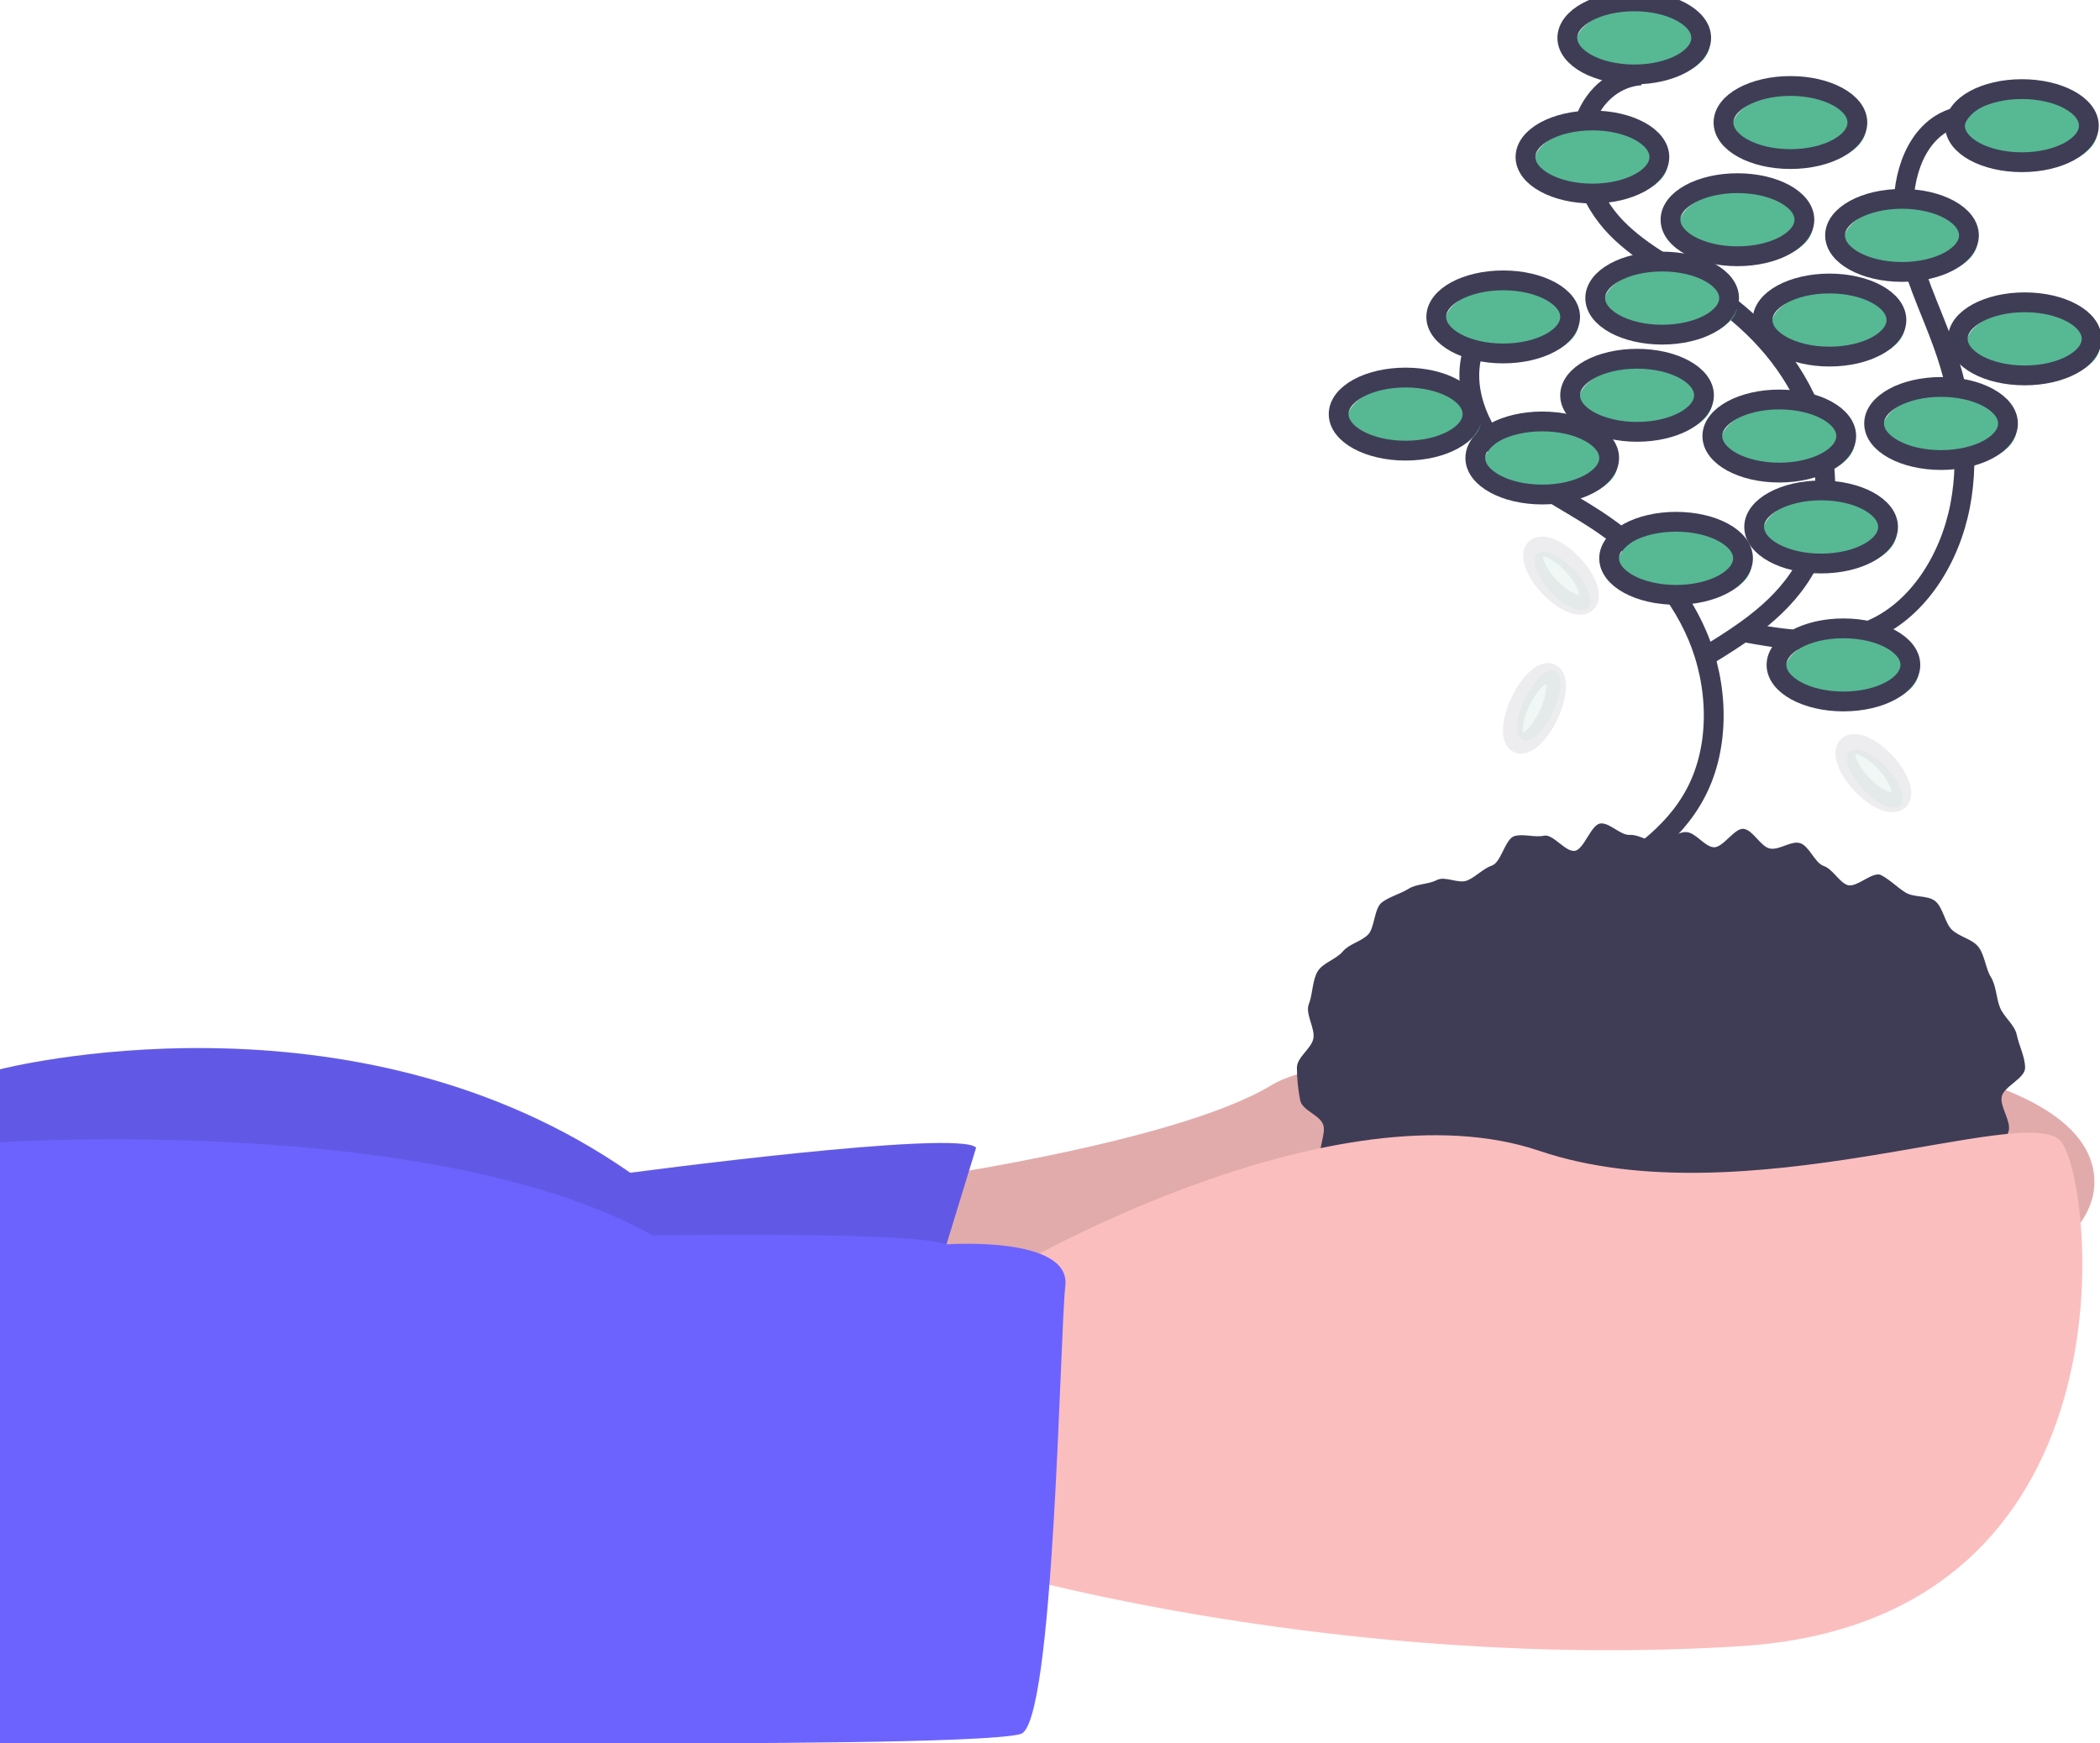 <svg width="106" height="88" viewBox="0 0 106 88" fill="none" xmlns="http://www.w3.org/2000/svg">
<g clip-path="url(#clip0_9_261)">
<path d="M45.187 59.673C45.187 59.673 59.264 57.774 64.191 54.767C69.118 51.761 105.718 50.337 105.718 59.673C105.718 69.01 63.628 73.124 63.628 73.124L41.527 71.7L45.187 59.673Z" fill="#FBBEBE"/>
<path opacity="0.1" d="M45.187 59.673C45.187 59.673 59.264 57.774 64.191 54.767C69.118 51.761 105.718 50.337 105.718 59.673C105.718 69.01 63.628 73.124 63.628 73.124L41.527 71.7L45.187 59.673Z" fill="black"/>
<path d="M49.27 57.932L46.313 67.586L0 68.219V53.976C0 53.976 17.737 49.387 31.814 59.199C31.814 59.199 48.425 56.983 49.27 57.932Z" fill="#6C63FF"/>
<path opacity="0.1" d="M49.27 57.917L46.313 67.57L0 68.203V53.961C0 53.961 17.737 49.371 31.814 59.183C31.814 59.183 48.425 56.967 49.27 57.917Z" fill="black"/>
<path d="M102.22 53.897C102.22 54.437 101.144 54.837 101.038 55.357C100.933 55.873 101.573 56.658 101.37 57.151C101.161 57.655 100.914 58.138 100.632 58.594C100.367 59.021 99.548 58.959 99.213 59.358C98.884 59.722 98.536 60.062 98.17 60.377C97.814 60.71 97.332 60.78 96.927 61.087C96.542 61.378 96.588 62.447 96.162 62.713C95.755 62.966 95.132 62.762 94.691 62.99C94.267 63.209 94.043 64 93.59 64.194C93.153 64.381 92.613 64.3 92.151 64.462C91.704 64.618 91.203 64.593 90.735 64.725C90.28 64.853 89.933 65.619 89.459 65.723C88.998 65.823 88.458 65.555 87.981 65.631C87.515 65.705 86.974 65.043 86.495 65.093C86.026 65.142 85.584 65.449 85.104 65.474C84.634 65.498 84.168 65.731 83.688 65.731C83.208 65.731 82.712 66.237 82.242 66.213C81.761 66.188 81.327 65.421 80.858 65.372C80.379 65.322 79.808 66.123 79.342 66.049C78.865 65.973 78.488 65.188 78.027 65.087C77.553 64.984 76.942 65.545 76.487 65.417C76.018 65.285 75.74 64.372 75.293 64.216C74.831 64.054 74.259 64.273 73.822 64.086C73.368 63.893 72.817 63.924 72.393 63.705C71.951 63.477 71.634 62.938 71.227 62.684C70.801 62.418 70.605 61.76 70.22 61.469C69.815 61.162 69.198 61.201 68.841 60.868C68.465 60.517 67.761 60.498 67.444 60.12C67.108 59.72 66.972 59.048 66.707 58.622C66.428 58.172 66.976 57.223 66.781 56.748C66.579 56.255 65.734 56.055 65.629 55.539C65.52 55 65.465 54.45 65.463 53.897C65.463 53.358 66.186 52.946 66.292 52.425C66.397 51.909 65.865 51.168 66.067 50.675C66.262 50.2 66.237 49.47 66.516 49.021C66.781 48.594 67.442 48.427 67.778 48.027C68.095 47.649 68.663 47.544 69.039 47.192C69.395 46.859 69.35 45.855 69.755 45.548C70.14 45.257 70.678 45.124 71.104 44.859C71.511 44.605 72.087 44.648 72.528 44.42C72.952 44.201 73.616 44.632 74.069 44.439C74.506 44.252 74.86 43.844 75.322 43.682C75.769 43.526 75.979 42.333 76.448 42.201C76.903 42.073 77.463 42.285 77.936 42.182C78.397 42.081 79.017 43.023 79.494 42.947C79.96 42.872 80.308 41.615 80.787 41.565C81.256 41.516 81.784 42.167 82.264 42.142C82.735 42.118 83.208 42.499 83.688 42.499C84.168 42.499 84.647 41.976 85.117 42C85.597 42.025 86.021 42.717 86.489 42.766C86.968 42.816 87.556 41.764 88.022 41.838C88.499 41.914 88.867 42.728 89.328 42.828C89.802 42.932 90.394 42.427 90.85 42.555C91.318 42.687 91.6 43.551 92.047 43.708C92.509 43.869 92.794 44.479 93.231 44.666C93.684 44.859 94.525 43.954 94.949 44.172C95.391 44.4 95.772 44.795 96.179 45.049C96.605 45.314 97.282 45.181 97.667 45.472C98.072 45.779 98.172 46.601 98.528 46.934C98.904 47.286 99.524 47.392 99.842 47.77C100.177 48.17 100.224 48.887 100.489 49.313C100.768 49.763 100.759 50.385 100.954 50.86C101.156 51.353 101.696 51.726 101.801 52.242C101.907 52.762 102.22 53.358 102.22 53.897Z" fill="#3F3D56"/>
<path d="M51.522 63.788C51.522 63.788 67.429 54.609 77.705 58.091C87.981 61.572 102.34 55.559 104.029 57.616C105.718 59.673 108.112 81.828 87.841 83.094C67.57 84.36 50.255 79.296 50.255 79.296L51.522 63.788Z" fill="#FBBEBE"/>
<path d="M47.776 62.81C47.776 62.81 54.056 62.364 53.774 64.895C53.493 67.427 53.211 87.05 51.522 87.525C49.833 88 36.459 88 30.97 88H0V57.661C0 57.661 21.96 56.192 32.94 62.364C32.94 62.364 46.141 62.149 47.776 62.81Z" fill="#6C63FF"/>
<path d="M77.196 15.357C76.596 15.395 76.017 15.62 75.524 16.007C75.032 16.394 74.645 16.928 74.407 17.548C73.71 19.443 74.608 21.669 75.955 23.051C77.303 24.433 79.034 25.222 80.608 26.261C82.721 27.655 84.619 29.59 85.676 32.075C86.734 34.56 86.846 37.638 85.603 40.011C84.45 42.215 82.353 43.533 80.352 44.749" stroke="#3F3D56" stroke-miterlimit="10"/>
<path d="M82.826 3.804C82.226 3.842 81.648 4.068 81.155 4.455C80.663 4.842 80.276 5.376 80.038 5.996C79.341 7.891 80.238 10.117 81.586 11.499C82.934 12.88 84.665 13.67 86.238 14.708C88.351 16.103 90.25 18.038 91.307 20.523C92.364 23.008 92.477 26.085 91.234 28.459C90.081 30.662 87.983 31.981 85.983 33.197" stroke="#3F3D56" stroke-miterlimit="10"/>
<path d="M101.34 6.461C100.845 6.078 100.265 5.858 99.664 5.825C99.064 5.793 98.467 5.948 97.942 6.275C96.358 7.294 95.856 9.672 96.169 11.692C96.483 13.712 97.422 15.528 98.1 17.431C99.011 19.988 99.459 22.825 98.942 25.517C98.424 28.21 96.837 30.721 94.562 31.742C92.45 32.691 90.074 32.29 87.83 31.875" stroke="#3F3D56" stroke-miterlimit="10"/>
<path d="M85.025 30.343C86.891 30.343 88.404 29.517 88.404 28.498C88.404 27.479 86.891 26.653 85.025 26.653C83.159 26.653 81.647 27.479 81.647 28.498C81.647 29.517 83.159 30.343 85.025 30.343Z" fill="#57B894"/>
<path d="M84.603 30.026C86.469 30.026 87.981 29.2 87.981 28.181C87.981 27.163 86.469 26.337 84.603 26.337C82.737 26.337 81.224 27.163 81.224 28.181C81.224 29.2 82.737 30.026 84.603 30.026Z" stroke="#3F3D56" stroke-miterlimit="10"/>
<path d="M92.345 28.76C94.211 28.76 95.724 27.934 95.724 26.916C95.724 25.897 94.211 25.071 92.345 25.071C90.479 25.071 88.967 25.897 88.967 26.916C88.967 27.934 90.479 28.76 92.345 28.76Z" fill="#57B894"/>
<path d="M91.923 28.444C93.789 28.444 95.302 27.618 95.302 26.599C95.302 25.58 93.789 24.754 91.923 24.754C90.057 24.754 88.544 25.58 88.544 26.599C88.544 27.618 90.057 28.444 91.923 28.444Z" stroke="#3F3D56" stroke-miterlimit="10"/>
<path d="M93.471 35.723C95.337 35.723 96.85 34.897 96.85 33.879C96.85 32.86 95.337 32.034 93.471 32.034C91.606 32.034 90.093 32.86 90.093 33.879C90.093 34.897 91.606 35.723 93.471 35.723Z" fill="#57B894"/>
<path d="M93.049 35.407C94.915 35.407 96.428 34.581 96.428 33.562C96.428 32.543 94.915 31.717 93.049 31.717C91.183 31.717 89.671 32.543 89.671 33.562C89.671 34.581 91.183 35.407 93.049 35.407Z" stroke="#3F3D56" stroke-miterlimit="10"/>
<path d="M92.768 18.316C94.633 18.316 96.146 17.49 96.146 16.471C96.146 15.452 94.633 14.626 92.768 14.626C90.902 14.626 89.389 15.452 89.389 16.471C89.389 17.49 90.902 18.316 92.768 18.316Z" fill="#57B894"/>
<path d="M92.345 17.999C94.211 17.999 95.724 17.173 95.724 16.154C95.724 15.136 94.211 14.31 92.345 14.31C90.479 14.31 88.967 15.136 88.967 16.154C88.967 17.173 90.479 17.999 92.345 17.999Z" stroke="#3F3D56" stroke-miterlimit="10"/>
<path d="M84.321 17.208C86.187 17.208 87.7 16.382 87.7 15.363C87.7 14.344 86.187 13.518 84.321 13.518C82.456 13.518 80.943 14.344 80.943 15.363C80.943 16.382 82.456 17.208 84.321 17.208Z" fill="#57B894"/>
<path d="M83.899 16.892C85.765 16.892 87.278 16.066 87.278 15.047C87.278 14.028 85.765 13.202 83.899 13.202C82.033 13.202 80.521 14.028 80.521 15.047C80.521 16.066 82.033 16.892 83.899 16.892Z" stroke="#3F3D56" stroke-miterlimit="10"/>
<path d="M88.122 13.252C89.988 13.252 91.501 12.426 91.501 11.407C91.501 10.388 89.988 9.562 88.122 9.562C86.256 9.562 84.744 10.388 84.744 11.407C84.744 12.426 86.256 13.252 88.122 13.252Z" fill="#57B894"/>
<path d="M87.7 12.935C89.566 12.935 91.078 12.109 91.078 11.091C91.078 10.072 89.566 9.246 87.7 9.246C85.834 9.246 84.321 10.072 84.321 11.091C84.321 12.109 85.834 12.935 87.7 12.935Z" stroke="#3F3D56" stroke-miterlimit="10"/>
<path d="M96.428 14.043C98.293 14.043 99.806 13.217 99.806 12.198C99.806 11.179 98.293 10.354 96.428 10.354C94.562 10.354 93.049 11.179 93.049 12.198C93.049 13.217 94.562 14.043 96.428 14.043Z" fill="#57B894"/>
<path d="M96.005 13.726C97.871 13.726 99.384 12.901 99.384 11.882C99.384 10.863 97.871 10.037 96.005 10.037C94.139 10.037 92.627 10.863 92.627 11.882C92.627 12.901 94.139 13.726 96.005 13.726Z" stroke="#3F3D56" stroke-miterlimit="10"/>
<path d="M102.622 19.265C104.487 19.265 106 18.439 106 17.421C106 16.402 104.487 15.576 102.622 15.576C100.756 15.576 99.243 16.402 99.243 17.421C99.243 18.439 100.756 19.265 102.622 19.265Z" fill="#57B894"/>
<path d="M102.199 18.949C104.065 18.949 105.578 18.123 105.578 17.104C105.578 16.085 104.065 15.259 102.199 15.259C100.333 15.259 98.821 16.085 98.821 17.104C98.821 18.123 100.333 18.949 102.199 18.949Z" stroke="#3F3D56" stroke-miterlimit="10"/>
<path d="M80.802 10.087C82.668 10.087 84.181 9.261 84.181 8.242C84.181 7.223 82.668 6.397 80.802 6.397C78.936 6.397 77.424 7.223 77.424 8.242C77.424 9.261 78.936 10.087 80.802 10.087Z" fill="#57B894"/>
<path d="M80.38 9.77C82.246 9.77 83.758 8.944 83.758 7.925C83.758 6.907 82.246 6.081 80.38 6.081C78.514 6.081 77.001 6.907 77.001 7.925C77.001 8.944 78.514 9.77 80.38 9.77Z" stroke="#3F3D56" stroke-miterlimit="10"/>
<path d="M82.914 4.073C84.78 4.073 86.292 3.247 86.292 2.228C86.292 1.21 84.78 0.384 82.914 0.384C81.048 0.384 79.535 1.21 79.535 2.228C79.535 3.247 81.048 4.073 82.914 4.073Z" fill="#57B894"/>
<path d="M82.491 3.757C84.357 3.757 85.87 2.931 85.87 1.913C85.87 0.894 84.357 0.068 82.491 0.068C80.626 0.068 79.113 0.894 79.113 1.913C79.113 2.931 80.626 3.757 82.491 3.757Z" stroke="#3F3D56" stroke-miterlimit="10"/>
<path d="M102.481 8.504C104.347 8.504 105.859 7.678 105.859 6.659C105.859 5.641 104.347 4.815 102.481 4.815C100.615 4.815 99.102 5.641 99.102 6.659C99.102 7.678 100.615 8.504 102.481 8.504Z" fill="#57B894"/>
<path d="M102.058 8.188C103.924 8.188 105.437 7.362 105.437 6.343C105.437 5.324 103.924 4.498 102.058 4.498C100.193 4.498 98.68 5.324 98.68 6.343C98.68 7.362 100.193 8.188 102.058 8.188Z" stroke="#3F3D56" stroke-miterlimit="10"/>
<path d="M71.371 23.063C73.236 23.063 74.749 22.237 74.749 21.218C74.749 20.2 73.236 19.374 71.371 19.374C69.505 19.374 67.992 20.2 67.992 21.218C67.992 22.237 69.505 23.063 71.371 23.063Z" fill="#57B894"/>
<path d="M70.948 22.747C72.814 22.747 74.327 21.921 74.327 20.902C74.327 19.883 72.814 19.057 70.948 19.057C69.082 19.057 67.57 19.883 67.57 20.902C67.57 21.921 69.082 22.747 70.948 22.747Z" stroke="#3F3D56" stroke-miterlimit="10"/>
<path d="M83.055 22.114C84.92 22.114 86.433 21.288 86.433 20.269C86.433 19.25 84.92 18.424 83.055 18.424C81.189 18.424 79.676 19.25 79.676 20.269C79.676 21.288 81.189 22.114 83.055 22.114Z" fill="#57B894"/>
<path d="M82.632 21.797C84.498 21.797 86.011 20.971 86.011 19.953C86.011 18.934 84.498 18.108 82.632 18.108C80.766 18.108 79.254 18.934 79.254 19.953C79.254 20.971 80.766 21.797 82.632 21.797Z" stroke="#3F3D56" stroke-miterlimit="10"/>
<path d="M98.398 23.538C100.264 23.538 101.777 22.712 101.777 21.693C101.777 20.674 100.264 19.849 98.398 19.849C96.532 19.849 95.02 20.674 95.02 21.693C95.02 22.712 96.532 23.538 98.398 23.538Z" fill="#57B894"/>
<path d="M97.976 23.221C99.842 23.221 101.355 22.396 101.355 21.377C101.355 20.358 99.842 19.532 97.976 19.532C96.11 19.532 94.598 20.358 94.598 21.377C94.598 22.396 96.11 23.221 97.976 23.221Z" stroke="#3F3D56" stroke-miterlimit="10"/>
<path d="M90.234 24.171C92.1 24.171 93.612 23.345 93.612 22.326C93.612 21.307 92.1 20.482 90.234 20.482C88.368 20.482 86.855 21.307 86.855 22.326C86.855 23.345 88.368 24.171 90.234 24.171Z" fill="#57B894"/>
<path d="M89.811 23.855C91.677 23.855 93.19 23.029 93.19 22.01C93.19 20.991 91.677 20.165 89.811 20.165C87.945 20.165 86.433 20.991 86.433 22.01C86.433 23.029 87.945 23.855 89.811 23.855Z" stroke="#3F3D56" stroke-miterlimit="10"/>
<path d="M90.797 8.346C92.663 8.346 94.175 7.52 94.175 6.501C94.175 5.482 92.663 4.657 90.797 4.657C88.931 4.657 87.418 5.482 87.418 6.501C87.418 7.52 88.931 8.346 90.797 8.346Z" fill="#57B894"/>
<path d="M90.374 8.029C92.24 8.029 93.753 7.204 93.753 6.185C93.753 5.166 92.24 4.34 90.374 4.34C88.509 4.34 86.996 5.166 86.996 6.185C86.996 7.204 88.509 8.029 90.374 8.029Z" stroke="#3F3D56" stroke-miterlimit="10"/>
<path d="M76.297 18.157C78.163 18.157 79.676 17.332 79.676 16.313C79.676 15.294 78.163 14.468 76.297 14.468C74.432 14.468 72.919 15.294 72.919 16.313C72.919 17.332 74.432 18.157 76.297 18.157Z" fill="#57B894"/>
<path d="M75.875 17.841C77.741 17.841 79.254 17.015 79.254 15.996C79.254 14.977 77.741 14.152 75.875 14.152C74.009 14.152 72.497 14.977 72.497 15.996C72.497 17.015 74.009 17.841 75.875 17.841Z" stroke="#3F3D56" stroke-miterlimit="10"/>
<path d="M78.268 25.279C80.134 25.279 81.647 24.453 81.647 23.434C81.647 22.415 80.134 21.589 78.268 21.589C76.402 21.589 74.89 22.415 74.89 23.434C74.89 24.453 76.402 25.279 78.268 25.279Z" fill="#57B894"/>
<path d="M77.846 24.962C79.712 24.962 81.224 24.136 81.224 23.117C81.224 22.099 79.712 21.273 77.846 21.273C75.98 21.273 74.468 22.099 74.468 23.117C74.468 24.136 75.98 24.962 77.846 24.962Z" stroke="#3F3D56" stroke-miterlimit="10"/>
<g opacity="0.3">
<path opacity="0.3" d="M78.347 36.03C78.824 35.071 78.911 34.105 78.541 33.873C78.172 33.641 77.486 34.23 77.009 35.189C76.532 36.148 76.445 37.114 76.814 37.346C77.184 37.579 77.87 36.989 78.347 36.03Z" fill="#57B894"/>
<path opacity="0.3" d="M78.124 36.175C78.601 35.216 78.688 34.25 78.319 34.018C77.949 33.785 77.263 34.375 76.786 35.334C76.309 36.293 76.222 37.259 76.591 37.491C76.961 37.724 77.647 37.134 78.124 36.175Z" stroke="#3F3D56" stroke-miterlimit="10"/>
</g>
<g opacity="0.3">
<path opacity="0.3" d="M95.957 40.629C96.239 40.274 95.878 39.392 95.149 38.66C94.421 37.927 93.602 37.62 93.319 37.975C93.037 38.329 93.399 39.211 94.127 39.944C94.855 40.676 95.675 40.983 95.957 40.629Z" fill="#57B894"/>
<path opacity="0.3" d="M95.88 40.352C96.162 39.998 95.8 39.116 95.072 38.383C94.344 37.651 93.524 37.344 93.242 37.699C92.96 38.053 93.321 38.935 94.05 39.668C94.778 40.401 95.597 40.707 95.88 40.352Z" stroke="#3F3D56" stroke-miterlimit="10"/>
</g>
<g opacity="0.3">
<path opacity="0.3" d="M80.191 30.659C80.473 30.304 80.112 29.423 79.383 28.69C78.655 27.957 77.835 27.65 77.553 28.005C77.271 28.36 77.632 29.241 78.361 29.974C79.089 30.707 79.909 31.013 80.191 30.659Z" fill="#57B894"/>
<path opacity="0.3" d="M80.114 30.383C80.396 30.028 80.034 29.147 79.306 28.414C78.578 27.681 77.758 27.374 77.476 27.729C77.194 28.084 77.555 28.965 78.284 29.698C79.012 30.431 79.831 30.737 80.114 30.383Z" stroke="#3F3D56" stroke-miterlimit="10"/>
</g>
</g>
<defs>
<clipPath id="clip0_9_261">
<rect width="106" height="88" fill="white"/>
</clipPath>
</defs>
</svg>
